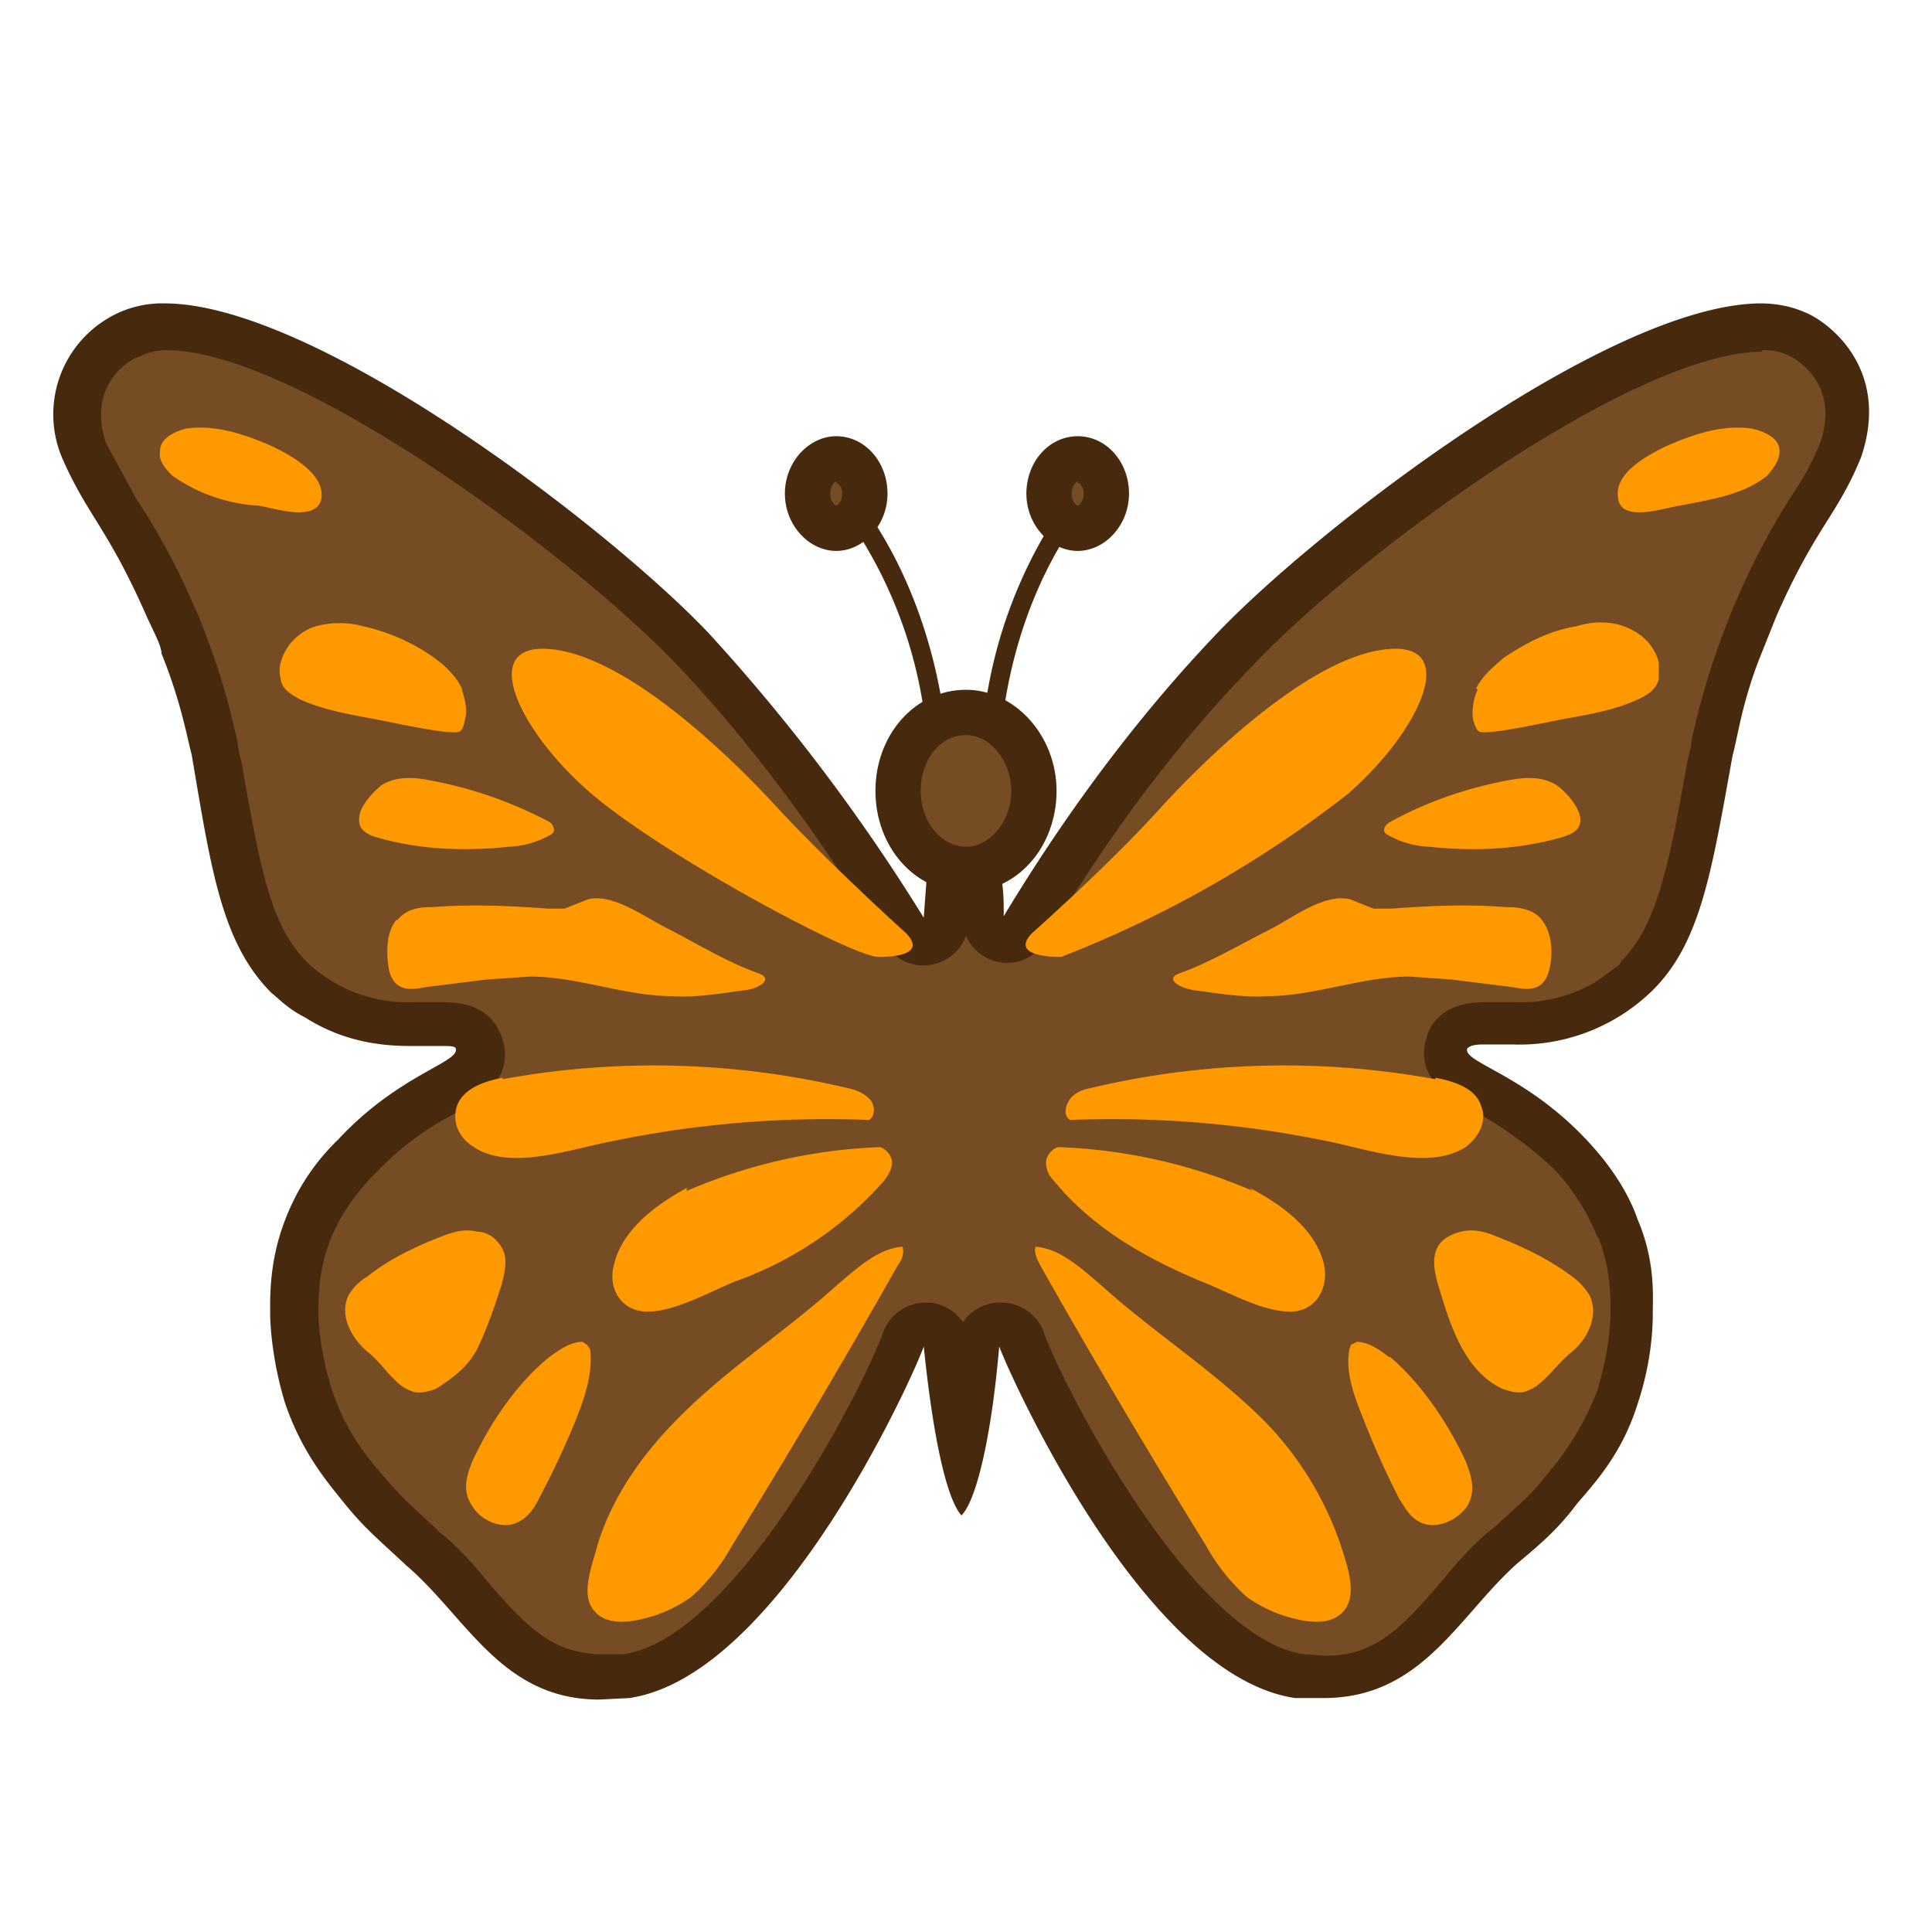 <svg viewBox="0 0 128 128" xmlns="http://www.w3.org/2000/svg"><path d="M87.8 111.2l-1.7-.1c-9-1.3-17.8-20.5-18.3-22.3-.2-.6-.8-1-1.5-1h-.1c-.7 0-1.3.6-1.4 1.3-.3 3.2-.6 5.5-1 7.1a59 59 0 0 1-1-7c0-.8-.6-1.3-1.3-1.4h-.2c-.6 0-1.2.4-1.4 1-.5 1.8-9.4 21-18.4 22.3H40c-4.1 0-6.3-2.4-8.8-5.3l-3-3.2-.5-.4c-1.4-1.3-2.3-2-3.4-3.4a19.3 19.3 0 0 1-3.8-6.2 22 22 0 0 1-.9-5.4v-.3c0-1 0-3.2 1-5.5.3-.8 1.1-2.7 3.1-4.8 2.2-2.3 4.4-3.5 5.9-4.4 1.3-.7 2.7-1.5 2.3-3-.4-1.4-2-1.4-2.5-1.4h-2a11.3 11.3 0 0 1-8-3c-2.9-2.8-3.7-7-5-14v-.9l-.2-.7c-.3-1.3-.7-3.4-1.8-6.3l-1-2.6a41 41 0 0 0-3.6-6.5c-.7-1.2-1.4-2.3-2-4a6 6 0 0 1 2.8-7.5h.1c.7-.4 1.5-.5 2.4-.5 4.1 0 10.7 2.8 18.6 8a113 113 0 0 1 16.4 13.5 102 102 0 0 1 13.7 18.4 1.5 1.5 0 0 0 1.7.7c.6-.2 1.1-.8 1.1-1.5l.2-2.4c.1-.5 0-1-.5-1.4a3.5 3.5 0 0 1-1-2.6c0-1.2.3-2.2 1-2.7l.3-.3h.5l.7-.2.7.1h.5l.3.4c.7.5 1.2 1.5 1.2 2.7 0 1-.5 2-1.1 2.6a2 2 0 0 0-.6 1.4l.3 2.4a1.5 1.5 0 0 0 2.8.8C73 53 78.2 46.9 81.6 43.3c3-3.2 9.3-8.6 16.5-13.3 7.9-5.3 14.5-8.2 18.5-8.2a5.6 5.6 0 0 1 2.6.6 6 6 0 0 1 2.9 7.5 36 36 0 0 1-2.2 4 47 47 0 0 0-6.3 15.4l-.1.6-.2 1c-1.3 7-2 11.2-4.8 14a11.2 11.2 0 0 1-8 3.1h-2.1c-.6 0-2.1 0-2.5 1.4-.4 1.5 1 2.2 2.3 3 1.4.8 3.6 2 5.8 4.3 2 2.1 2.9 4 3.2 4.7v.2c1 2.3 1 4.4 1 5.4v.3s0 2.3-1 5.5c-1 2.8-2.5 4.6-3.6 6l-.1.2c-1.1 1.3-2 2-3.5 3.4l-.4.3c-1.1 1-2.1 2.2-3 3.3-2.6 2.8-4.7 5.3-8.8 5.3z" fill="#754C24"/><path d="M116.7 23.2a4 4 0 0 1 1.7.3l.2.1s3.4 1.6 2 5.7c-.6 1.5-1.2 2.5-2 3.7a49 49 0 0 0-4.6 9.4c-1.1 3-1.6 5.2-1.9 6.5a9.1 9.1 0 0 1-.1.7l-.2.8c-1.2 6.8-2 10.9-4.4 13.3l-.1.2-1.5 1.1a9.7 9.7 0 0 1-5.4 1.4h-2.1c-2.7 0-3.6 1.5-3.8 2.4-.8 2.7 1.7 4 3 4.7 1.4.8 3.4 2 5.5 4a14 14 0 0 1 2.8 4.4l.1.1c.8 2 .8 3.9.8 4.9v.3s0 2.1-.9 5c-1 2.5-2.2 4.2-3.4 5.6-1 1.3-1.9 2-3.3 3.3l-.5.4c-1.2 1-2.2 2.2-3.2 3.4-2.6 3-4.3 4.8-7.6 4.8l-1.4-.1c-7.5-1.1-16-17.9-17.2-21.2a3 3 0 0 0-2.9-2.1H66a3 3 0 0 0-2.2 1.3 3 3 0 0 0-2.2-1.3h-.3a3 3 0 0 0-2.8 2c-1.2 3.4-9.7 20.2-17.2 21.3H40c-3.3 0-5-1.7-7.6-4.7-1-1.2-2-2.4-3.3-3.4l-.4-.4c-1.4-1.3-2.2-2-3.2-3.2l-.1-.1c-1.2-1.4-2.5-3-3.4-5.7-.9-2.8-.9-5-.9-5V87c0-1 0-2.9.8-4.9.3-.7 1-2.4 3-4.4 2-2.1 4-3.3 5.4-4 1.3-.8 3.8-2.1 3-4.8-.3-1-1.1-2.5-3.9-2.5h-2a9.7 9.7 0 0 1-7-2.6c-2.5-2.4-3.2-6.5-4.4-13.3l-.2-.8v-.1l-.1-.6c-.3-1.3-.8-3.6-1.9-6.5a31 31 0 0 0-1.1-2.7A44.8 44.8 0 0 0 9 33l-2-3.7c-1.3-4.1 2-5.6 2-5.6l.3-.1a4 4 0 0 1 1.7-.4c8.7 0 27.2 13.8 34 21 3.4 3.6 8.4 9.6 13.5 18.1A3 3 0 0 0 64 62a3 3 0 0 0 2.7 1.8c1 0 2-.5 2.6-1.5 5-8.5 10.1-14.5 13.5-18 6.8-7.3 25.3-21 34-21m-53 29.3h.3l.3.1c.4.3.6.8.6 1.6 0 .7-.3 1.2-.6 1.4l-.6.7-.5-.7c-.3-.2-.6-.7-.6-1.4 0-.8.2-1.3.5-1.6h.3l.3-.1m52.9-32.5c-10.1 0-29.6 15-36.2 22-4 4.2-9 10.3-14 18.6 0-1 0-1.8-.2-2.7a5 5 0 0 0 1.7-3.8 5 5 0 0 0-1.8-3.9c.3-6.7 2.6-12.8 6-17a15 15 0 0 1-1-.9A31.3 31.3 0 0 0 65 49.8l-1-.2-1.2.2c-.5-6.8-2.9-13-6.4-17.3l-.9.9a29.8 29.8 0 0 1 6 17 4.7 4.7 0 0 0-1.7 4c0 1.5.6 2.9 1.6 3.7l-.2 2.7A125.6 125.6 0 0 0 47 42c-6.5-6.9-26-21.9-36.1-21.9a7 7 0 0 0-3 .6 7.4 7.4 0 0 0-3.8 9.6c1.7 3.9 3 4.6 5.6 10.5.5 1.1 1 2 1 2.5 1.3 3.2 1.7 5.6 2 6.7 1.3 7.7 2 12.5 5.3 15.8.3.2 1 1 2.2 1.6 2.5 1.6 5 1.9 7 1.9h2c.6 0 1 0 1 .2.2.9-3.8 1.7-7.8 6a14.5 14.5 0 0 0-3.5 5.3c-1.1 2.8-1 5.3-1 6.3 0 .5.1 3 1 5.9 1.1 3.2 2.7 5.1 4 6.7s2.3 2.4 4 4c4 3.4 6.3 8.9 12.8 8.9l2-.1c10.1-1.5 19.1-22 19.5-23.3.6 5.9 1.5 10.1 2.5 11.2 1-1 2-5.3 2.5-11.2.4 1.2 9.4 21.8 19.6 23.3h1.9c6.5 0 8.9-5.4 12.8-8.9 1.8-1.5 2.8-2.4 4-4 1.3-1.5 3-3.4 4-6.6 1-3 1-5.4 1-6 0-1 .2-3.4-1-6.2-.2-.6-1-2.8-3.5-5.4-4-4.2-8-5-7.8-5.9.1-.2.5-.3 1-.3h2.1a12.6 12.6 0 0 0 9.1-3.5c3.3-3.2 4-8 5.4-15.7.3-1 .6-3.5 1.9-6.7l1-2.5c2.6-5.9 4-6.6 5.6-10.5 2-5.9-2.2-9-3.7-9.6-.9-.4-1.9-.6-3-.6z" fill="#472A0E"/><path d="M60 61.8s-5.1-4.6-8.6-8.4c-3.5-3.8-10.1-10-15-10.4-4.8-.4-2 5.5 2.8 9.6s17.3 10.8 19 10.8c1.7 0 3-.4 1.8-1.6zM30.6 45.6c-.4-.8-1-1.4-1.8-2a13 13 0 0 0-4.7-2.1 6 6 0 0 0-3.2 0c-1 .3-2 1.2-2.3 2.4a2 2 0 0 0 0 1.1c.1.7.7 1 1.2 1.3 1.5.7 3.2 1 4.8 1.3 1.6.3 3.3.7 5 .9.8 0 1 .2 1.2-.8.2-.6 0-1.4-.2-2zM25.3 52c1-.6 2.2-.5 3.2-.3 2.7.5 5.3 1.4 7.8 2.7.2.1.4.3.4.6 0 .2-.2.3-.4.4a6 6 0 0 1-2.6.7c-2.8.3-5.6.2-8.3-.5-.7-.2-1.7-.4-1.6-1.4 0-.8 1-1.8 1.5-2.2zm1 9c.6-.8 1.5-.9 2.3-.9 2.6-.2 5.1-.1 7.7.1h1.1l1.5-.6c1.7-.5 4 1.3 5.5 2 1.9 1 3.9 2.2 5.9 2.9 1 .4-.1 1-.9 1.1-1.6.2-3.2.5-4.8.4-3.2 0-6.3-1.3-9.5-1.3l-2.9.2-4 .5c-1 .2-2 .3-2.4-1-.2-1-.3-2.6.5-3.5zm7 10.5a55.6 55.6 0 0 1 22.9.6c.5.1 1 .3 1.4.7s.4 1.1 0 1.4a70.1 70.1 0 0 0-17 1.4c-2.7.5-6.8 2-9.2.4-1-.6-1.5-1.7-1.1-2.8.5-1.2 2-1.6 3-1.8zM23.1 85.8c.3-.5.7-.9 1.2-1.2 1.5-1.2 3.2-2 5-2.7.8-.3 1.5-.5 2.3-.3.8 0 1.5.6 1.8 1.4.2.7 0 1.5-.2 2.2-.4 1.3-.9 2.7-1.5 4S30 91.3 28.9 92c-.5.2-1.2.4-1.8.1-1-.4-1.8-1.8-2.7-2.5-1-.8-2-2.4-1.3-3.8zm13.3 4.1c.7-.5 1.4-1 2.2-1l.3.2.2.3c.2 1.6-.4 3.3-1 4.8a58 58 0 0 1-2.4 5.1c-.3.6-.7 1.2-1.3 1.5-1 .6-2.5 0-3.1-1-.7-1-.4-2 0-3 1.2-2.6 3-5.2 5.1-6.9zm9.1 3.5c3.1-3 6.8-5.4 10-8.3 1.3-1.1 2.7-2.4 4.3-2.5.1.4 0 .8-.3 1.2a549 549 0 0 1-11 18.6 13 13 0 0 1-2.7 3.4 9 9 0 0 1-3 1.4c-1.1.3-3 .6-3.7-.9-.5-1.1.2-2.8.5-4 1.1-3.5 3.3-6.4 5.9-8.9zm0-14.5A35.7 35.7 0 0 1 58.3 76c.4.1.8.6.8 1 0 .5-.3.9-.5 1.2a23.8 23.8 0 0 1-9.9 6.7c-1.7.7-4 2-5.8 2-1.7 0-2.7-1.5-2.2-3.2.6-2.4 3-4 4.8-5zM17.1 33.5a11 11 0 0 1-5.7-2c-.5-.5-.9-1-.8-1.6 0-.9 1-1.3 1.7-1.5 2-.3 4 .4 5.8 1.2 1 .5 3.4 1.7 3.2 3.4-.3 1.7-3.3.6-4.2.5zM68.4 61.8s5.2-4.6 8.6-8.4c3.5-3.8 10.1-10 15-10.4 4.8-.4 2 5.5-2.7 9.6a75 75 0 0 1-19 10.8c-1.7 0-3.1-.4-1.9-1.6zm29.4-16.2c.4-.8 1.1-1.4 1.8-2 1.5-1 3-1.8 4.8-2.1 1-.3 2.1-.4 3.2 0s2 1.2 2.3 2.4V45c-.2.7-.7 1-1.3 1.3-1.5.7-3.1 1-4.8 1.3-1.6.3-3.3.7-5 .9-.8 0-.9.2-1.2-.8-.1-.6 0-1.4.3-2zm5.3 6.4c-1-.6-2.1-.5-3.2-.3-2.7.5-5.3 1.4-7.7 2.7-.2.1-.5.3-.5.6 0 .2.2.3.4.4a6 6 0 0 0 2.6.7c2.8.3 5.6.2 8.3-.5.7-.2 1.8-.4 1.7-1.4-.1-.8-1-1.8-1.6-2.2zm-.9 9c-.6-.8-1.6-.9-2.4-.9-2.5-.2-5-.1-7.6.1H91l-1.5-.6c-1.7-.5-4 1.3-5.4 2-2 1-4 2.2-6 2.9-1 .4.2 1 1 1.1 1.5.2 3.2.5 4.8.4 3.2 0 6.3-1.3 9.5-1.3l2.8.2 4 .5c1 .2 2 .3 2.4-1 .3-1 .3-2.6-.5-3.5zm-7.1 10.5a55.6 55.6 0 0 0-22.9.6c-.5.1-1 .3-1.3.7s-.5 1.1 0 1.4a70.1 70.1 0 0 1 17 1.4c2.6.5 6.7 2 9.2.4.8-.6 1.5-1.7 1-2.8-.4-1.2-2-1.6-3-1.8zm10.2 14.3c-.3-.5-.7-.9-1.1-1.2-1.6-1.2-3.3-2-5.1-2.7-.7-.3-1.5-.5-2.3-.3s-1.5.6-1.7 1.4c-.2.7 0 1.5.2 2.2.4 1.3.8 2.7 1.5 4s1.5 2.2 2.7 2.8c.6.2 1.2.4 1.8.1 1-.4 1.9-1.8 2.8-2.5 1-.8 1.9-2.4 1.2-3.8zM92 89.9c-.6-.5-1.4-1-2.1-1l-.4.2-.1.3c-.3 1.6.4 3.3 1 4.8a58 58 0 0 0 2.3 5.1c.4.6.7 1.2 1.3 1.5 1 .6 2.5 0 3.2-1 .6-1 .3-2-.1-3-1.2-2.6-3-5.2-5-6.9zm-9 3.5c-3.2-3-6.9-5.4-10.1-8.3-1.3-1.1-2.7-2.4-4.3-2.5-.1.4.1.8.3 1.2a549 549 0 0 0 11 18.6 13 13 0 0 0 2.7 3.4 9 9 0 0 0 3 1.4c1.1.3 3 .6 3.7-.9.5-1.1-.1-2.8-.5-4a21.7 21.7 0 0 0-5.8-8.9zm0-14.5A35.7 35.7 0 0 0 70.1 76c-.4.1-.8.6-.8 1 0 .5.2.9.5 1.2 2.6 3.2 6.2 5.2 9.8 6.7 1.8.7 4 2 5.9 2 1.6 0 2.6-1.5 2.2-3.2-.6-2.4-3-4-4.9-5zm28.3-45.4c2-.4 4.2-.7 5.8-2 .4-.5.8-1 .8-1.6 0-.9-1-1.3-1.8-1.5-2-.3-4 .4-5.8 1.2-1 .5-3.4 1.7-3.1 3.4.2 1.7 3.2.6 4.1.5z" fill="#f90"/><path d="M64 57.6c-2.6 0-4.6-2.3-4.6-5.2s2-5.2 4.5-5.2 4.5 2.3 4.5 5.2c0 2.9-2 5.2-4.5 5.2z" fill="#754C24"/><path d="M64 48.7c1.6 0 3 1.7 3 3.7s-1.4 3.7-3 3.7-3-1.6-3-3.7 1.3-3.7 3-3.7m0-3c-3.4 0-6 3-6 6.7s2.6 6.7 6 6.7 6-3 6-6.7-2.8-6.7-6-6.7z" fill="#472A0E"/><path d="M55.4 35c-1 0-1.9-1-1.9-2.3s.9-2.3 2-2.3 1.8 1 1.8 2.3-.8 2.3-1.9 2.3z" fill="#754C24"/><path d="M55.4 32c.1 0 .4.2.4.7s-.3.8-.4.8-.4-.3-.4-.8.3-.8.4-.8m0-3c-1.8 0-3.4 1.7-3.4 3.8s1.6 3.8 3.4 3.8 3.4-1.7 3.4-3.8-1.5-3.8-3.4-3.8z" fill="#472A0E"/><path d="M71.4 35c-1 0-1.9-1-1.9-2.3s.9-2.3 2-2.3 1.8 1 1.8 2.3-.8 2.3-1.9 2.3z" fill="#754C24"/><path d="M71.4 32c.1 0 .4.2.4.7s-.3.8-.4.8-.4-.3-.4-.8.3-.8.4-.8m0-3c-1.9 0-3.4 1.7-3.4 3.8s1.6 3.8 3.4 3.8 3.4-1.7 3.4-3.8-1.5-3.8-3.4-3.8z" fill="#472A0E"/></svg>